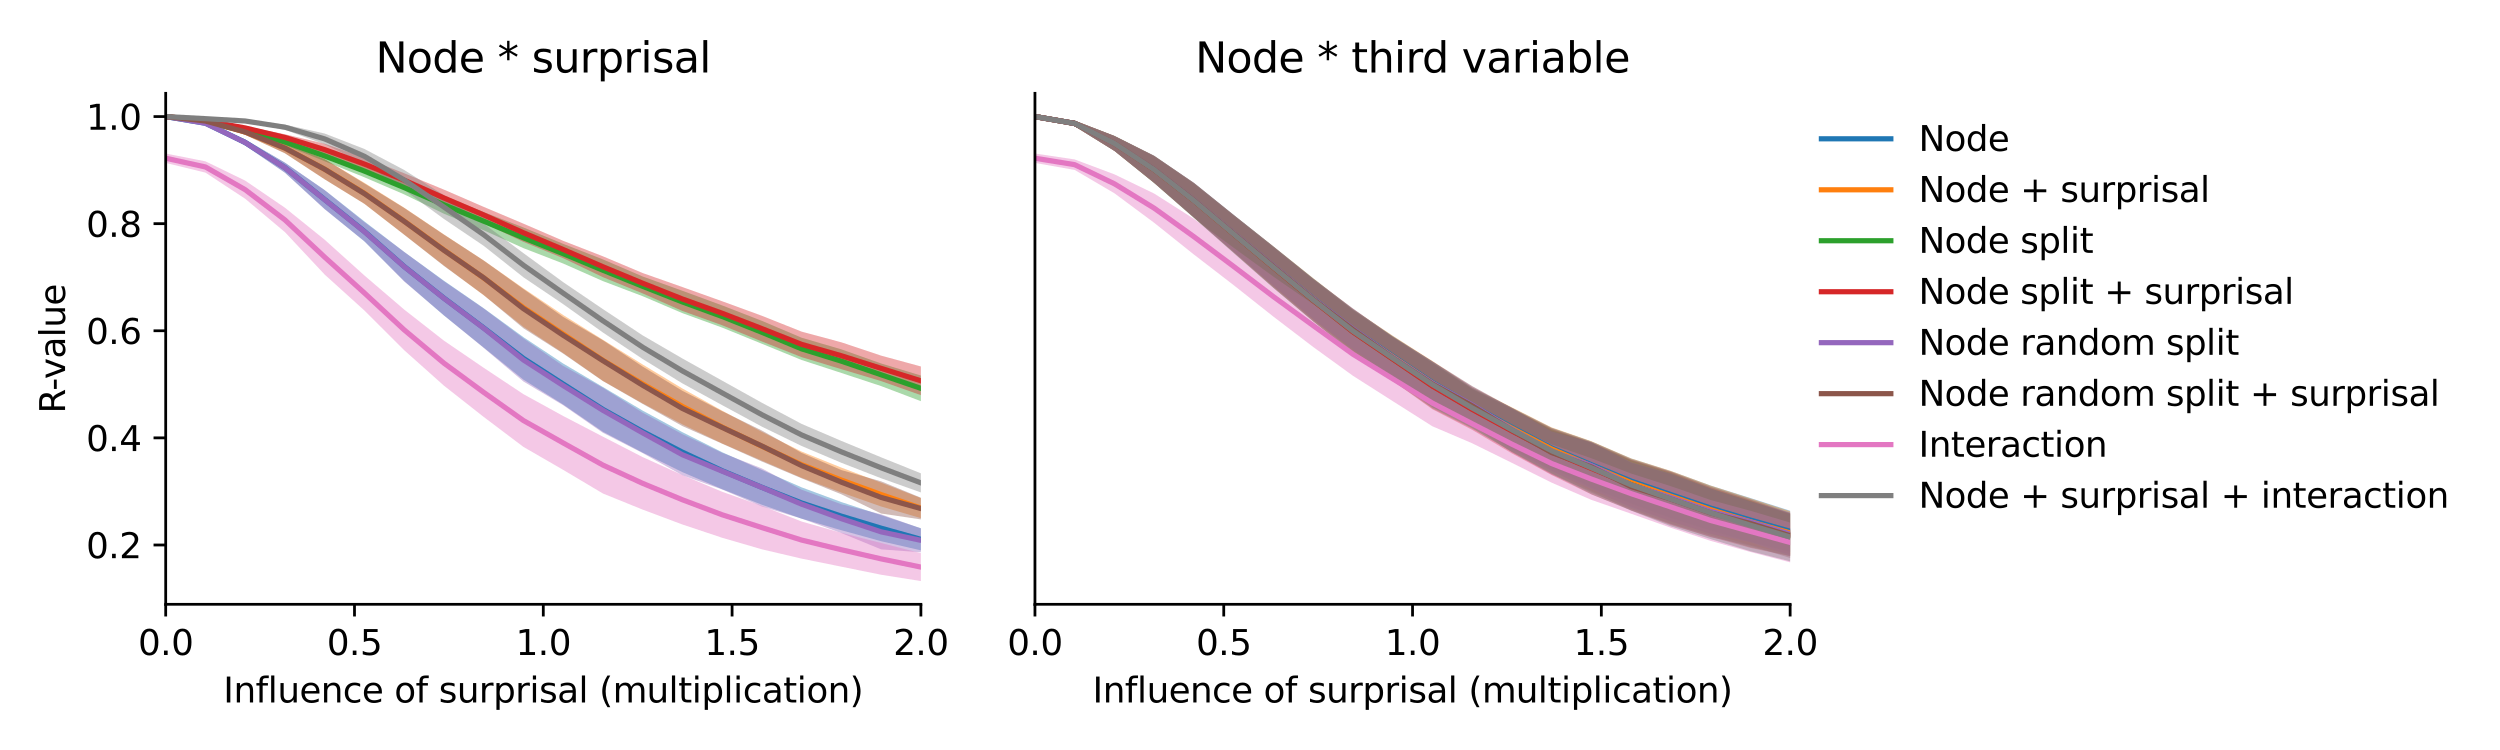 <?xml version="1.0" encoding="utf-8" standalone="no"?>
<!DOCTYPE svg PUBLIC "-//W3C//DTD SVG 1.1//EN"
  "http://www.w3.org/Graphics/SVG/1.1/DTD/svg11.dtd">
<svg xmlns:xlink="http://www.w3.org/1999/xlink" width="720pt" height="216pt" viewBox="0 0 720 216" xmlns="http://www.w3.org/2000/svg" version="1.1">
 <defs>
  <style type="text/css">*{stroke-linejoin: round; stroke-linecap: butt}</style>
 </defs>
 <g id="figure_1">
  <g id="patch_1">
   <path d="M 0 216 
L 720 216 
L 720 0 
L 0 0 
z
" style="fill: #ffffff"/>
  </g>
  <g id="axes_1">
   <g id="patch_2">
    <path d="M 47.72 174.04 
L 265.215 174.04 
L 265.215 26.88 
L 47.72 26.88 
z
" style="fill: #ffffff"/>
   </g>
   <g id="PolyCollection_1">
    <path d="M 47.72 33.569 
L 47.72 33.569 
L 59.167 35.714 
L 70.614 41.909 
L 82.061 49.708 
L 93.508 60.184 
L 104.956 69.529 
L 116.403 80.936 
L 127.85 90.845 
L 139.297 100.088 
L 150.744 109.337 
L 162.191 116.508 
L 173.638 124.351 
L 185.085 130.346 
L 196.532 135.978 
L 207.979 140.89 
L 219.427 145.362 
L 230.874 149.378 
L 242.321 152.709 
L 253.768 155.873 
L 265.215 158.509 
L 265.215 152.147 
L 265.215 152.147 
L 253.768 148.366 
L 242.321 144.598 
L 230.874 140.357 
L 219.427 135.347 
L 207.979 130.238 
L 196.532 124.467 
L 185.085 118.255 
L 173.638 111.459 
L 162.191 104.693 
L 150.744 97.1 
L 139.297 88.764 
L 127.85 80.855 
L 116.403 72.564 
L 104.956 63.771 
L 93.508 54.752 
L 82.061 46.845 
L 70.614 40.145 
L 59.167 35.265 
L 47.72 33.569 
z
" clip-path="url(#p37b8dd6d15)" style="fill: #1f77b4; fill-opacity: 0.4"/>
   </g>
   <g id="PolyCollection_2">
    <path d="M 47.72 33.569 
L 47.72 33.569 
L 59.167 34.974 
L 70.614 38.845 
L 82.061 44.126 
L 93.508 51.622 
L 104.956 58.705 
L 116.403 67.567 
L 127.85 76.482 
L 139.297 85.025 
L 150.744 94.143 
L 162.191 101.681 
L 173.638 109.693 
L 185.085 116.186 
L 196.532 122.224 
L 207.979 127.723 
L 219.427 132.673 
L 230.874 137.617 
L 242.321 141.86 
L 253.768 145.874 
L 265.215 149.227 
L 265.215 143.446 
L 265.215 143.446 
L 253.768 139.017 
L 242.321 134.669 
L 230.874 130.056 
L 219.427 124.382 
L 207.979 118.276 
L 196.532 111.889 
L 185.085 104.975 
L 173.638 97.856 
L 162.191 90.73 
L 150.744 83.042 
L 139.297 75.02 
L 127.85 67.524 
L 116.403 59.812 
L 104.956 52.662 
L 93.508 45.828 
L 82.061 41.161 
L 70.614 37.175 
L 59.167 34.728 
L 47.72 33.569 
z
" clip-path="url(#p37b8dd6d15)" style="fill: #ff7f0e; fill-opacity: 0.4"/>
   </g>
   <g id="PolyCollection_3">
    <path d="M 47.72 33.569 
L 47.72 33.569 
L 59.167 35.212 
L 70.614 38.222 
L 82.061 41.817 
L 93.508 46.445 
L 104.956 51.066 
L 116.403 55.983 
L 127.85 61.552 
L 139.297 66.323 
L 150.744 71.466 
L 162.191 75.899 
L 173.638 80.961 
L 185.085 85.305 
L 196.532 90.188 
L 207.979 94.352 
L 219.427 99.01 
L 230.874 103.687 
L 242.321 107.417 
L 253.768 111.196 
L 265.215 115.543 
L 265.215 108.15 
L 265.215 108.15 
L 253.768 104.679 
L 242.321 100.615 
L 230.874 97.265 
L 219.427 92.407 
L 207.979 87.958 
L 196.532 83.745 
L 185.085 79.633 
L 173.638 74.71 
L 162.191 70.221 
L 150.744 65.51 
L 139.297 61.069 
L 127.85 56.401 
L 116.403 52.076 
L 104.956 47.493 
L 93.508 43.378 
L 82.061 39.959 
L 70.614 37.201 
L 59.167 34.925 
L 47.72 33.569 
z
" clip-path="url(#p37b8dd6d15)" style="fill: #2ca02c; fill-opacity: 0.4"/>
   </g>
   <g id="PolyCollection_4">
    <path d="M 47.72 33.57 
L 47.72 33.57 
L 59.167 34.882 
L 70.614 37.348 
L 82.061 40.494 
L 93.508 44.796 
L 104.956 49.105 
L 116.403 53.895 
L 127.85 59.411 
L 139.297 64.235 
L 150.744 69.661 
L 162.191 74.36 
L 173.638 79.832 
L 185.085 84.504 
L 196.532 89.558 
L 207.979 93.674 
L 219.427 98.345 
L 230.874 102.86 
L 242.321 106.333 
L 253.768 109.762 
L 265.215 113.808 
L 265.215 105.543 
L 265.215 105.543 
L 253.768 102.422 
L 242.321 98.588 
L 230.874 95.511 
L 219.427 90.945 
L 207.979 86.762 
L 196.532 82.671 
L 185.085 78.634 
L 173.638 73.814 
L 162.191 69.355 
L 150.744 64.413 
L 139.297 59.577 
L 127.85 54.611 
L 116.403 49.895 
L 104.956 45.405 
L 93.508 41.397 
L 82.061 38.67 
L 70.614 36.353 
L 59.167 34.68 
L 47.72 33.57 
z
" clip-path="url(#p37b8dd6d15)" style="fill: #d62728; fill-opacity: 0.4"/>
   </g>
   <g id="PolyCollection_5">
    <path d="M 47.72 33.569 
L 47.72 33.569 
L 59.167 35.724 
L 70.614 41.917 
L 82.061 49.77 
L 93.508 60.264 
L 104.956 69.482 
L 116.403 81.061 
L 127.85 90.822 
L 139.297 100.189 
L 150.744 109.872 
L 162.191 116.704 
L 173.638 124.645 
L 185.085 130.497 
L 196.532 136.882 
L 207.979 140.982 
L 219.427 145.868 
L 230.874 149.378 
L 242.321 153.522 
L 253.768 158.225 
L 265.215 159.063 
L 265.215 152.183 
L 265.215 152.183 
L 253.768 148.126 
L 242.321 145.234 
L 230.874 141.041 
L 219.427 134.911 
L 207.979 130.421 
L 196.532 125.049 
L 185.085 118.852 
L 173.638 111.692 
L 162.191 105.384 
L 150.744 97.456 
L 139.297 88.844 
L 127.85 81.002 
L 116.403 72.542 
L 104.956 63.993 
L 93.508 54.771 
L 82.061 46.85 
L 70.614 40.16 
L 59.167 35.27 
L 47.72 33.569 
z
" clip-path="url(#p37b8dd6d15)" style="fill: #9467bd; fill-opacity: 0.4"/>
   </g>
   <g id="PolyCollection_6">
    <path d="M 47.72 33.57 
L 47.72 33.57 
L 59.167 34.98 
L 70.614 38.847 
L 82.061 44.155 
L 93.508 51.655 
L 104.956 58.703 
L 116.403 67.596 
L 127.85 76.593 
L 139.297 84.978 
L 150.744 94.542 
L 162.191 101.834 
L 173.638 109.757 
L 185.085 116.326 
L 196.532 122.715 
L 207.979 127.793 
L 219.427 132.925 
L 230.874 137.765 
L 242.321 142.363 
L 253.768 147.899 
L 265.215 149.597 
L 265.215 143.342 
L 265.215 143.342 
L 253.768 138.627 
L 242.321 135.382 
L 230.874 130.439 
L 219.427 123.988 
L 207.979 118.424 
L 196.532 112.559 
L 185.085 105.583 
L 173.638 97.995 
L 162.191 91.279 
L 150.744 83.245 
L 139.297 75.022 
L 127.85 67.576 
L 116.403 59.895 
L 104.956 52.842 
L 93.508 45.848 
L 82.061 41.148 
L 70.614 37.173 
L 59.167 34.734 
L 47.72 33.57 
z
" clip-path="url(#p37b8dd6d15)" style="fill: #8c564b; fill-opacity: 0.4"/>
   </g>
   <g id="PolyCollection_7">
    <path d="M 47.72 44.213 
L 47.72 46.924 
L 59.167 49.716 
L 70.614 57.245 
L 82.061 66.85 
L 93.508 79.078 
L 104.956 89.432 
L 116.403 100.859 
L 127.85 111.068 
L 139.297 120.072 
L 150.744 128.707 
L 162.191 135.321 
L 173.638 142.129 
L 185.085 146.769 
L 196.532 151.057 
L 207.979 154.881 
L 219.427 158.204 
L 230.874 160.887 
L 242.321 163.21 
L 253.768 165.531 
L 265.215 167.351 
L 265.215 159.294 
L 265.215 159.294 
L 253.768 156.386 
L 242.321 153.445 
L 230.874 150.202 
L 219.427 145.694 
L 207.979 141.629 
L 196.532 136.818 
L 185.085 131.645 
L 173.638 125.759 
L 162.191 119.806 
L 150.744 113.519 
L 139.297 105.92 
L 127.85 98.105 
L 116.403 89.148 
L 104.956 79.343 
L 93.508 69.039 
L 82.061 59.822 
L 70.614 52.019 
L 59.167 46.464 
L 47.72 44.213 
z
" clip-path="url(#p37b8dd6d15)" style="fill: #e377c2; fill-opacity: 0.4"/>
   </g>
   <g id="PolyCollection_8">
    <path d="M 47.72 33.569 
L 47.72 33.569 
L 59.167 34.214 
L 70.614 35.113 
L 82.061 37.386 
L 93.508 41.563 
L 104.956 47.13 
L 116.403 54.708 
L 127.85 63.06 
L 139.297 70.795 
L 150.744 79.862 
L 162.191 87.593 
L 173.638 95.761 
L 185.085 103.4 
L 196.532 110.42 
L 207.979 116.683 
L 219.427 122.876 
L 230.874 128.449 
L 242.321 133.29 
L 253.768 137.748 
L 265.215 141.821 
L 265.215 136.317 
L 265.215 136.317 
L 253.768 131.709 
L 242.321 126.986 
L 230.874 122.087 
L 219.427 115.999 
L 207.979 109.624 
L 196.532 103.246 
L 185.085 96.588 
L 173.638 89.025 
L 162.191 81.259 
L 150.744 72.902 
L 139.297 64.404 
L 127.85 56.198 
L 116.403 48.951 
L 104.956 42.905 
L 93.508 38.458 
L 82.061 35.887 
L 70.614 34.582 
L 59.167 34.133 
L 47.72 33.569 
z
" clip-path="url(#p37b8dd6d15)" style="fill: #7f7f7f; fill-opacity: 0.4"/>
   </g>
   <g id="matplotlib.axis_1">
    <g id="xtick_1">
     <g id="line2d_1">
      <defs>
       <path id="m89210d835f" d="M 0 0 
L 0 3.5 
" style="stroke: #000000; stroke-width: 0.8"/>
      </defs>
      <g>
       <use xlink:href="#m89210d835f" x="47.72" y="174.04" style="stroke: #000000; stroke-width: 0.8"/>
      </g>
     </g>
     <g id="text_1">
      <!-- 0.0 -->
      <g transform="translate(39.768 188.638)scale(0.1 -0.1)">
       <defs>
        <path id="DejaVuSans-30" d="M 2034 4250 
Q 1547 4250 1301 3770 
Q 1056 3291 1056 2328 
Q 1056 1369 1301 889 
Q 1547 409 2034 409 
Q 2525 409 2770 889 
Q 3016 1369 3016 2328 
Q 3016 3291 2770 3770 
Q 2525 4250 2034 4250 
z
M 2034 4750 
Q 2819 4750 3233 4129 
Q 3647 3509 3647 2328 
Q 3647 1150 3233 529 
Q 2819 -91 2034 -91 
Q 1250 -91 836 529 
Q 422 1150 422 2328 
Q 422 3509 836 4129 
Q 1250 4750 2034 4750 
z
" transform="scale(0.016)"/>
        <path id="DejaVuSans-2e" d="M 684 794 
L 1344 794 
L 1344 0 
L 684 0 
L 684 794 
z
" transform="scale(0.016)"/>
       </defs>
       <use xlink:href="#DejaVuSans-30"/>
       <use xlink:href="#DejaVuSans-2e" x="63.623"/>
       <use xlink:href="#DejaVuSans-30" x="95.41"/>
      </g>
     </g>
    </g>
    <g id="xtick_2">
     <g id="line2d_2">
      <g>
       <use xlink:href="#m89210d835f" x="102.094" y="174.04" style="stroke: #000000; stroke-width: 0.8"/>
      </g>
     </g>
     <g id="text_2">
      <!-- 0.5 -->
      <g transform="translate(94.142 188.638)scale(0.1 -0.1)">
       <defs>
        <path id="DejaVuSans-35" d="M 691 4666 
L 3169 4666 
L 3169 4134 
L 1269 4134 
L 1269 2991 
Q 1406 3038 1543 3061 
Q 1681 3084 1819 3084 
Q 2600 3084 3056 2656 
Q 3513 2228 3513 1497 
Q 3513 744 3044 326 
Q 2575 -91 1722 -91 
Q 1428 -91 1123 -41 
Q 819 9 494 109 
L 494 744 
Q 775 591 1075 516 
Q 1375 441 1709 441 
Q 2250 441 2565 725 
Q 2881 1009 2881 1497 
Q 2881 1984 2565 2268 
Q 2250 2553 1709 2553 
Q 1456 2553 1204 2497 
Q 953 2441 691 2322 
L 691 4666 
z
" transform="scale(0.016)"/>
       </defs>
       <use xlink:href="#DejaVuSans-30"/>
       <use xlink:href="#DejaVuSans-2e" x="63.623"/>
       <use xlink:href="#DejaVuSans-35" x="95.41"/>
      </g>
     </g>
    </g>
    <g id="xtick_3">
     <g id="line2d_3">
      <g>
       <use xlink:href="#m89210d835f" x="156.468" y="174.04" style="stroke: #000000; stroke-width: 0.8"/>
      </g>
     </g>
     <g id="text_3">
      <!-- 1.0 -->
      <g transform="translate(148.516 188.638)scale(0.1 -0.1)">
       <defs>
        <path id="DejaVuSans-31" d="M 794 531 
L 1825 531 
L 1825 4091 
L 703 3866 
L 703 4441 
L 1819 4666 
L 2450 4666 
L 2450 531 
L 3481 531 
L 3481 0 
L 794 0 
L 794 531 
z
" transform="scale(0.016)"/>
       </defs>
       <use xlink:href="#DejaVuSans-31"/>
       <use xlink:href="#DejaVuSans-2e" x="63.623"/>
       <use xlink:href="#DejaVuSans-30" x="95.41"/>
      </g>
     </g>
    </g>
    <g id="xtick_4">
     <g id="line2d_4">
      <g>
       <use xlink:href="#m89210d835f" x="210.841" y="174.04" style="stroke: #000000; stroke-width: 0.8"/>
      </g>
     </g>
     <g id="text_4">
      <!-- 1.5 -->
      <g transform="translate(202.89 188.638)scale(0.1 -0.1)">
       <use xlink:href="#DejaVuSans-31"/>
       <use xlink:href="#DejaVuSans-2e" x="63.623"/>
       <use xlink:href="#DejaVuSans-35" x="95.41"/>
      </g>
     </g>
    </g>
    <g id="xtick_5">
     <g id="line2d_5">
      <g>
       <use xlink:href="#m89210d835f" x="265.215" y="174.04" style="stroke: #000000; stroke-width: 0.8"/>
      </g>
     </g>
     <g id="text_5">
      <!-- 2.0 -->
      <g transform="translate(257.263 188.638)scale(0.1 -0.1)">
       <defs>
        <path id="DejaVuSans-32" d="M 1228 531 
L 3431 531 
L 3431 0 
L 469 0 
L 469 531 
Q 828 903 1448 1529 
Q 2069 2156 2228 2338 
Q 2531 2678 2651 2914 
Q 2772 3150 2772 3378 
Q 2772 3750 2511 3984 
Q 2250 4219 1831 4219 
Q 1534 4219 1204 4116 
Q 875 4013 500 3803 
L 500 4441 
Q 881 4594 1212 4672 
Q 1544 4750 1819 4750 
Q 2544 4750 2975 4387 
Q 3406 4025 3406 3419 
Q 3406 3131 3298 2873 
Q 3191 2616 2906 2266 
Q 2828 2175 2409 1742 
Q 1991 1309 1228 531 
z
" transform="scale(0.016)"/>
       </defs>
       <use xlink:href="#DejaVuSans-32"/>
       <use xlink:href="#DejaVuSans-2e" x="63.623"/>
       <use xlink:href="#DejaVuSans-30" x="95.41"/>
      </g>
     </g>
    </g>
    <g id="text_6">
     <!-- Influence of surprisal (multiplication) -->
     <g transform="translate(64.321 202.317)scale(0.1 -0.1)">
      <defs>
       <path id="DejaVuSans-49" d="M 628 4666 
L 1259 4666 
L 1259 0 
L 628 0 
L 628 4666 
z
" transform="scale(0.016)"/>
       <path id="DejaVuSans-6e" d="M 3513 2113 
L 3513 0 
L 2938 0 
L 2938 2094 
Q 2938 2591 2744 2837 
Q 2550 3084 2163 3084 
Q 1697 3084 1428 2787 
Q 1159 2491 1159 1978 
L 1159 0 
L 581 0 
L 581 3500 
L 1159 3500 
L 1159 2956 
Q 1366 3272 1645 3428 
Q 1925 3584 2291 3584 
Q 2894 3584 3203 3211 
Q 3513 2838 3513 2113 
z
" transform="scale(0.016)"/>
       <path id="DejaVuSans-66" d="M 2375 4863 
L 2375 4384 
L 1825 4384 
Q 1516 4384 1395 4259 
Q 1275 4134 1275 3809 
L 1275 3500 
L 2222 3500 
L 2222 3053 
L 1275 3053 
L 1275 0 
L 697 0 
L 697 3053 
L 147 3053 
L 147 3500 
L 697 3500 
L 697 3744 
Q 697 4328 969 4595 
Q 1241 4863 1831 4863 
L 2375 4863 
z
" transform="scale(0.016)"/>
       <path id="DejaVuSans-6c" d="M 603 4863 
L 1178 4863 
L 1178 0 
L 603 0 
L 603 4863 
z
" transform="scale(0.016)"/>
       <path id="DejaVuSans-75" d="M 544 1381 
L 544 3500 
L 1119 3500 
L 1119 1403 
Q 1119 906 1312 657 
Q 1506 409 1894 409 
Q 2359 409 2629 706 
Q 2900 1003 2900 1516 
L 2900 3500 
L 3475 3500 
L 3475 0 
L 2900 0 
L 2900 538 
Q 2691 219 2414 64 
Q 2138 -91 1772 -91 
Q 1169 -91 856 284 
Q 544 659 544 1381 
z
M 1991 3584 
L 1991 3584 
z
" transform="scale(0.016)"/>
       <path id="DejaVuSans-65" d="M 3597 1894 
L 3597 1613 
L 953 1613 
Q 991 1019 1311 708 
Q 1631 397 2203 397 
Q 2534 397 2845 478 
Q 3156 559 3463 722 
L 3463 178 
Q 3153 47 2828 -22 
Q 2503 -91 2169 -91 
Q 1331 -91 842 396 
Q 353 884 353 1716 
Q 353 2575 817 3079 
Q 1281 3584 2069 3584 
Q 2775 3584 3186 3129 
Q 3597 2675 3597 1894 
z
M 3022 2063 
Q 3016 2534 2758 2815 
Q 2500 3097 2075 3097 
Q 1594 3097 1305 2825 
Q 1016 2553 972 2059 
L 3022 2063 
z
" transform="scale(0.016)"/>
       <path id="DejaVuSans-63" d="M 3122 3366 
L 3122 2828 
Q 2878 2963 2633 3030 
Q 2388 3097 2138 3097 
Q 1578 3097 1268 2742 
Q 959 2388 959 1747 
Q 959 1106 1268 751 
Q 1578 397 2138 397 
Q 2388 397 2633 464 
Q 2878 531 3122 666 
L 3122 134 
Q 2881 22 2623 -34 
Q 2366 -91 2075 -91 
Q 1284 -91 818 406 
Q 353 903 353 1747 
Q 353 2603 823 3093 
Q 1294 3584 2113 3584 
Q 2378 3584 2631 3529 
Q 2884 3475 3122 3366 
z
" transform="scale(0.016)"/>
       <path id="DejaVuSans-20" transform="scale(0.016)"/>
       <path id="DejaVuSans-6f" d="M 1959 3097 
Q 1497 3097 1228 2736 
Q 959 2375 959 1747 
Q 959 1119 1226 758 
Q 1494 397 1959 397 
Q 2419 397 2687 759 
Q 2956 1122 2956 1747 
Q 2956 2369 2687 2733 
Q 2419 3097 1959 3097 
z
M 1959 3584 
Q 2709 3584 3137 3096 
Q 3566 2609 3566 1747 
Q 3566 888 3137 398 
Q 2709 -91 1959 -91 
Q 1206 -91 779 398 
Q 353 888 353 1747 
Q 353 2609 779 3096 
Q 1206 3584 1959 3584 
z
" transform="scale(0.016)"/>
       <path id="DejaVuSans-73" d="M 2834 3397 
L 2834 2853 
Q 2591 2978 2328 3040 
Q 2066 3103 1784 3103 
Q 1356 3103 1142 2972 
Q 928 2841 928 2578 
Q 928 2378 1081 2264 
Q 1234 2150 1697 2047 
L 1894 2003 
Q 2506 1872 2764 1633 
Q 3022 1394 3022 966 
Q 3022 478 2636 193 
Q 2250 -91 1575 -91 
Q 1294 -91 989 -36 
Q 684 19 347 128 
L 347 722 
Q 666 556 975 473 
Q 1284 391 1588 391 
Q 1994 391 2212 530 
Q 2431 669 2431 922 
Q 2431 1156 2273 1281 
Q 2116 1406 1581 1522 
L 1381 1569 
Q 847 1681 609 1914 
Q 372 2147 372 2553 
Q 372 3047 722 3315 
Q 1072 3584 1716 3584 
Q 2034 3584 2315 3537 
Q 2597 3491 2834 3397 
z
" transform="scale(0.016)"/>
       <path id="DejaVuSans-72" d="M 2631 2963 
Q 2534 3019 2420 3045 
Q 2306 3072 2169 3072 
Q 1681 3072 1420 2755 
Q 1159 2438 1159 1844 
L 1159 0 
L 581 0 
L 581 3500 
L 1159 3500 
L 1159 2956 
Q 1341 3275 1631 3429 
Q 1922 3584 2338 3584 
Q 2397 3584 2469 3576 
Q 2541 3569 2628 3553 
L 2631 2963 
z
" transform="scale(0.016)"/>
       <path id="DejaVuSans-70" d="M 1159 525 
L 1159 -1331 
L 581 -1331 
L 581 3500 
L 1159 3500 
L 1159 2969 
Q 1341 3281 1617 3432 
Q 1894 3584 2278 3584 
Q 2916 3584 3314 3078 
Q 3713 2572 3713 1747 
Q 3713 922 3314 415 
Q 2916 -91 2278 -91 
Q 1894 -91 1617 61 
Q 1341 213 1159 525 
z
M 3116 1747 
Q 3116 2381 2855 2742 
Q 2594 3103 2138 3103 
Q 1681 3103 1420 2742 
Q 1159 2381 1159 1747 
Q 1159 1113 1420 752 
Q 1681 391 2138 391 
Q 2594 391 2855 752 
Q 3116 1113 3116 1747 
z
" transform="scale(0.016)"/>
       <path id="DejaVuSans-69" d="M 603 3500 
L 1178 3500 
L 1178 0 
L 603 0 
L 603 3500 
z
M 603 4863 
L 1178 4863 
L 1178 4134 
L 603 4134 
L 603 4863 
z
" transform="scale(0.016)"/>
       <path id="DejaVuSans-61" d="M 2194 1759 
Q 1497 1759 1228 1600 
Q 959 1441 959 1056 
Q 959 750 1161 570 
Q 1363 391 1709 391 
Q 2188 391 2477 730 
Q 2766 1069 2766 1631 
L 2766 1759 
L 2194 1759 
z
M 3341 1997 
L 3341 0 
L 2766 0 
L 2766 531 
Q 2569 213 2275 61 
Q 1981 -91 1556 -91 
Q 1019 -91 701 211 
Q 384 513 384 1019 
Q 384 1609 779 1909 
Q 1175 2209 1959 2209 
L 2766 2209 
L 2766 2266 
Q 2766 2663 2505 2880 
Q 2244 3097 1772 3097 
Q 1472 3097 1187 3025 
Q 903 2953 641 2809 
L 641 3341 
Q 956 3463 1253 3523 
Q 1550 3584 1831 3584 
Q 2591 3584 2966 3190 
Q 3341 2797 3341 1997 
z
" transform="scale(0.016)"/>
       <path id="DejaVuSans-28" d="M 1984 4856 
Q 1566 4138 1362 3434 
Q 1159 2731 1159 2009 
Q 1159 1288 1364 580 
Q 1569 -128 1984 -844 
L 1484 -844 
Q 1016 -109 783 600 
Q 550 1309 550 2009 
Q 550 2706 781 3412 
Q 1013 4119 1484 4856 
L 1984 4856 
z
" transform="scale(0.016)"/>
       <path id="DejaVuSans-6d" d="M 3328 2828 
Q 3544 3216 3844 3400 
Q 4144 3584 4550 3584 
Q 5097 3584 5394 3201 
Q 5691 2819 5691 2113 
L 5691 0 
L 5113 0 
L 5113 2094 
Q 5113 2597 4934 2840 
Q 4756 3084 4391 3084 
Q 3944 3084 3684 2787 
Q 3425 2491 3425 1978 
L 3425 0 
L 2847 0 
L 2847 2094 
Q 2847 2600 2669 2842 
Q 2491 3084 2119 3084 
Q 1678 3084 1418 2786 
Q 1159 2488 1159 1978 
L 1159 0 
L 581 0 
L 581 3500 
L 1159 3500 
L 1159 2956 
Q 1356 3278 1631 3431 
Q 1906 3584 2284 3584 
Q 2666 3584 2933 3390 
Q 3200 3197 3328 2828 
z
" transform="scale(0.016)"/>
       <path id="DejaVuSans-74" d="M 1172 4494 
L 1172 3500 
L 2356 3500 
L 2356 3053 
L 1172 3053 
L 1172 1153 
Q 1172 725 1289 603 
Q 1406 481 1766 481 
L 2356 481 
L 2356 0 
L 1766 0 
Q 1100 0 847 248 
Q 594 497 594 1153 
L 594 3053 
L 172 3053 
L 172 3500 
L 594 3500 
L 594 4494 
L 1172 4494 
z
" transform="scale(0.016)"/>
       <path id="DejaVuSans-29" d="M 513 4856 
L 1013 4856 
Q 1481 4119 1714 3412 
Q 1947 2706 1947 2009 
Q 1947 1309 1714 600 
Q 1481 -109 1013 -844 
L 513 -844 
Q 928 -128 1133 580 
Q 1338 1288 1338 2009 
Q 1338 2731 1133 3434 
Q 928 4138 513 4856 
z
" transform="scale(0.016)"/>
      </defs>
      <use xlink:href="#DejaVuSans-49"/>
      <use xlink:href="#DejaVuSans-6e" x="29.492"/>
      <use xlink:href="#DejaVuSans-66" x="92.871"/>
      <use xlink:href="#DejaVuSans-6c" x="128.076"/>
      <use xlink:href="#DejaVuSans-75" x="155.859"/>
      <use xlink:href="#DejaVuSans-65" x="219.238"/>
      <use xlink:href="#DejaVuSans-6e" x="280.762"/>
      <use xlink:href="#DejaVuSans-63" x="344.141"/>
      <use xlink:href="#DejaVuSans-65" x="399.121"/>
      <use xlink:href="#DejaVuSans-20" x="460.645"/>
      <use xlink:href="#DejaVuSans-6f" x="492.432"/>
      <use xlink:href="#DejaVuSans-66" x="553.613"/>
      <use xlink:href="#DejaVuSans-20" x="588.818"/>
      <use xlink:href="#DejaVuSans-73" x="620.605"/>
      <use xlink:href="#DejaVuSans-75" x="672.705"/>
      <use xlink:href="#DejaVuSans-72" x="736.084"/>
      <use xlink:href="#DejaVuSans-70" x="777.197"/>
      <use xlink:href="#DejaVuSans-72" x="840.674"/>
      <use xlink:href="#DejaVuSans-69" x="881.787"/>
      <use xlink:href="#DejaVuSans-73" x="909.57"/>
      <use xlink:href="#DejaVuSans-61" x="961.67"/>
      <use xlink:href="#DejaVuSans-6c" x="1022.949"/>
      <use xlink:href="#DejaVuSans-20" x="1050.732"/>
      <use xlink:href="#DejaVuSans-28" x="1082.52"/>
      <use xlink:href="#DejaVuSans-6d" x="1121.533"/>
      <use xlink:href="#DejaVuSans-75" x="1218.945"/>
      <use xlink:href="#DejaVuSans-6c" x="1282.324"/>
      <use xlink:href="#DejaVuSans-74" x="1310.107"/>
      <use xlink:href="#DejaVuSans-69" x="1349.316"/>
      <use xlink:href="#DejaVuSans-70" x="1377.1"/>
      <use xlink:href="#DejaVuSans-6c" x="1440.576"/>
      <use xlink:href="#DejaVuSans-69" x="1468.359"/>
      <use xlink:href="#DejaVuSans-63" x="1496.143"/>
      <use xlink:href="#DejaVuSans-61" x="1551.123"/>
      <use xlink:href="#DejaVuSans-74" x="1612.402"/>
      <use xlink:href="#DejaVuSans-69" x="1651.611"/>
      <use xlink:href="#DejaVuSans-6f" x="1679.395"/>
      <use xlink:href="#DejaVuSans-6e" x="1740.576"/>
      <use xlink:href="#DejaVuSans-29" x="1803.955"/>
     </g>
    </g>
   </g>
   <g id="matplotlib.axis_2">
    <g id="ytick_1">
     <g id="line2d_6">
      <defs>
       <path id="m755f8b7acd" d="M 0 0 
L -3.5 0 
" style="stroke: #000000; stroke-width: 0.8"/>
      </defs>
      <g>
       <use xlink:href="#m755f8b7acd" x="47.72" y="156.957" style="stroke: #000000; stroke-width: 0.8"/>
      </g>
     </g>
     <g id="text_7">
      <!-- 0.2 -->
      <g transform="translate(24.817 160.757)scale(0.1 -0.1)">
       <use xlink:href="#DejaVuSans-30"/>
       <use xlink:href="#DejaVuSans-2e" x="63.623"/>
       <use xlink:href="#DejaVuSans-32" x="95.41"/>
      </g>
     </g>
    </g>
    <g id="ytick_2">
     <g id="line2d_7">
      <g>
       <use xlink:href="#m755f8b7acd" x="47.72" y="126.11" style="stroke: #000000; stroke-width: 0.8"/>
      </g>
     </g>
     <g id="text_8">
      <!-- 0.4 -->
      <g transform="translate(24.817 129.91)scale(0.1 -0.1)">
       <defs>
        <path id="DejaVuSans-34" d="M 2419 4116 
L 825 1625 
L 2419 1625 
L 2419 4116 
z
M 2253 4666 
L 3047 4666 
L 3047 1625 
L 3713 1625 
L 3713 1100 
L 3047 1100 
L 3047 0 
L 2419 0 
L 2419 1100 
L 313 1100 
L 313 1709 
L 2253 4666 
z
" transform="scale(0.016)"/>
       </defs>
       <use xlink:href="#DejaVuSans-30"/>
       <use xlink:href="#DejaVuSans-2e" x="63.623"/>
       <use xlink:href="#DejaVuSans-34" x="95.41"/>
      </g>
     </g>
    </g>
    <g id="ytick_3">
     <g id="line2d_8">
      <g>
       <use xlink:href="#m755f8b7acd" x="47.72" y="95.263" style="stroke: #000000; stroke-width: 0.8"/>
      </g>
     </g>
     <g id="text_9">
      <!-- 0.6 -->
      <g transform="translate(24.817 99.063)scale(0.1 -0.1)">
       <defs>
        <path id="DejaVuSans-36" d="M 2113 2584 
Q 1688 2584 1439 2293 
Q 1191 2003 1191 1497 
Q 1191 994 1439 701 
Q 1688 409 2113 409 
Q 2538 409 2786 701 
Q 3034 994 3034 1497 
Q 3034 2003 2786 2293 
Q 2538 2584 2113 2584 
z
M 3366 4563 
L 3366 3988 
Q 3128 4100 2886 4159 
Q 2644 4219 2406 4219 
Q 1781 4219 1451 3797 
Q 1122 3375 1075 2522 
Q 1259 2794 1537 2939 
Q 1816 3084 2150 3084 
Q 2853 3084 3261 2657 
Q 3669 2231 3669 1497 
Q 3669 778 3244 343 
Q 2819 -91 2113 -91 
Q 1303 -91 875 529 
Q 447 1150 447 2328 
Q 447 3434 972 4092 
Q 1497 4750 2381 4750 
Q 2619 4750 2861 4703 
Q 3103 4656 3366 4563 
z
" transform="scale(0.016)"/>
       </defs>
       <use xlink:href="#DejaVuSans-30"/>
       <use xlink:href="#DejaVuSans-2e" x="63.623"/>
       <use xlink:href="#DejaVuSans-36" x="95.41"/>
      </g>
     </g>
    </g>
    <g id="ytick_4">
     <g id="line2d_9">
      <g>
       <use xlink:href="#m755f8b7acd" x="47.72" y="64.416" style="stroke: #000000; stroke-width: 0.8"/>
      </g>
     </g>
     <g id="text_10">
      <!-- 0.8 -->
      <g transform="translate(24.817 68.215)scale(0.1 -0.1)">
       <defs>
        <path id="DejaVuSans-38" d="M 2034 2216 
Q 1584 2216 1326 1975 
Q 1069 1734 1069 1313 
Q 1069 891 1326 650 
Q 1584 409 2034 409 
Q 2484 409 2743 651 
Q 3003 894 3003 1313 
Q 3003 1734 2745 1975 
Q 2488 2216 2034 2216 
z
M 1403 2484 
Q 997 2584 770 2862 
Q 544 3141 544 3541 
Q 544 4100 942 4425 
Q 1341 4750 2034 4750 
Q 2731 4750 3128 4425 
Q 3525 4100 3525 3541 
Q 3525 3141 3298 2862 
Q 3072 2584 2669 2484 
Q 3125 2378 3379 2068 
Q 3634 1759 3634 1313 
Q 3634 634 3220 271 
Q 2806 -91 2034 -91 
Q 1263 -91 848 271 
Q 434 634 434 1313 
Q 434 1759 690 2068 
Q 947 2378 1403 2484 
z
M 1172 3481 
Q 1172 3119 1398 2916 
Q 1625 2713 2034 2713 
Q 2441 2713 2670 2916 
Q 2900 3119 2900 3481 
Q 2900 3844 2670 4047 
Q 2441 4250 2034 4250 
Q 1625 4250 1398 4047 
Q 1172 3844 1172 3481 
z
" transform="scale(0.016)"/>
       </defs>
       <use xlink:href="#DejaVuSans-30"/>
       <use xlink:href="#DejaVuSans-2e" x="63.623"/>
       <use xlink:href="#DejaVuSans-38" x="95.41"/>
      </g>
     </g>
    </g>
    <g id="ytick_5">
     <g id="line2d_10">
      <g>
       <use xlink:href="#m755f8b7acd" x="47.72" y="33.569" style="stroke: #000000; stroke-width: 0.8"/>
      </g>
     </g>
     <g id="text_11">
      <!-- 1.0 -->
      <g transform="translate(24.817 37.368)scale(0.1 -0.1)">
       <use xlink:href="#DejaVuSans-31"/>
       <use xlink:href="#DejaVuSans-2e" x="63.623"/>
       <use xlink:href="#DejaVuSans-30" x="95.41"/>
      </g>
     </g>
    </g>
    <g id="text_12">
     <!-- R-value -->
     <g transform="translate(18.737 119.065)rotate(-90)scale(0.1 -0.1)">
      <defs>
       <path id="DejaVuSans-52" d="M 2841 2188 
Q 3044 2119 3236 1894 
Q 3428 1669 3622 1275 
L 4263 0 
L 3584 0 
L 2988 1197 
Q 2756 1666 2539 1819 
Q 2322 1972 1947 1972 
L 1259 1972 
L 1259 0 
L 628 0 
L 628 4666 
L 2053 4666 
Q 2853 4666 3247 4331 
Q 3641 3997 3641 3322 
Q 3641 2881 3436 2590 
Q 3231 2300 2841 2188 
z
M 1259 4147 
L 1259 2491 
L 2053 2491 
Q 2509 2491 2742 2702 
Q 2975 2913 2975 3322 
Q 2975 3731 2742 3939 
Q 2509 4147 2053 4147 
L 1259 4147 
z
" transform="scale(0.016)"/>
       <path id="DejaVuSans-2d" d="M 313 2009 
L 1997 2009 
L 1997 1497 
L 313 1497 
L 313 2009 
z
" transform="scale(0.016)"/>
       <path id="DejaVuSans-76" d="M 191 3500 
L 800 3500 
L 1894 563 
L 2988 3500 
L 3597 3500 
L 2284 0 
L 1503 0 
L 191 3500 
z
" transform="scale(0.016)"/>
      </defs>
      <use xlink:href="#DejaVuSans-52"/>
      <use xlink:href="#DejaVuSans-2d" x="65.482"/>
      <use xlink:href="#DejaVuSans-76" x="98.941"/>
      <use xlink:href="#DejaVuSans-61" x="158.121"/>
      <use xlink:href="#DejaVuSans-6c" x="219.4"/>
      <use xlink:href="#DejaVuSans-75" x="247.184"/>
      <use xlink:href="#DejaVuSans-65" x="310.562"/>
     </g>
    </g>
   </g>
   <g id="line2d_11">
    <path d="M 47.72 33.569 
L 59.167 35.489 
L 70.614 41.027 
L 82.061 48.276 
L 93.508 57.468 
L 104.956 66.65 
L 116.403 76.75 
L 127.85 85.85 
L 139.297 94.426 
L 150.744 103.218 
L 162.191 110.601 
L 173.638 117.905 
L 185.085 124.301 
L 196.532 130.223 
L 207.979 135.564 
L 219.427 140.355 
L 230.874 144.868 
L 242.321 148.654 
L 253.768 152.119 
L 265.215 155.328 
" clip-path="url(#p37b8dd6d15)" style="fill: none; stroke: #1f77b4; stroke-width: 1.5; stroke-linecap: square"/>
   </g>
   <g id="line2d_12">
    <path d="M 47.72 33.569 
L 59.167 34.851 
L 70.614 38.01 
L 82.061 42.643 
L 93.508 48.725 
L 104.956 55.683 
L 116.403 63.69 
L 127.85 72.003 
L 139.297 80.023 
L 150.744 88.593 
L 162.191 96.205 
L 173.638 103.774 
L 185.085 110.581 
L 196.532 117.056 
L 207.979 123 
L 219.427 128.528 
L 230.874 133.836 
L 242.321 138.265 
L 253.768 142.445 
L 265.215 146.337 
" clip-path="url(#p37b8dd6d15)" style="fill: none; stroke: #ff7f0e; stroke-width: 1.5; stroke-linecap: square"/>
   </g>
   <g id="line2d_13">
    <path d="M 47.72 33.569 
L 59.167 35.069 
L 70.614 37.712 
L 82.061 40.888 
L 93.508 44.912 
L 104.956 49.279 
L 116.403 54.03 
L 127.85 58.977 
L 139.297 63.696 
L 150.744 68.488 
L 162.191 73.06 
L 173.638 77.836 
L 185.085 82.469 
L 196.532 86.966 
L 207.979 91.155 
L 219.427 95.709 
L 230.874 100.476 
L 242.321 104.016 
L 253.768 107.938 
L 265.215 111.847 
" clip-path="url(#p37b8dd6d15)" style="fill: none; stroke: #2ca02c; stroke-width: 1.5; stroke-linecap: square"/>
   </g>
   <g id="line2d_14">
    <path d="M 47.72 33.57 
L 59.167 34.781 
L 70.614 36.85 
L 82.061 39.582 
L 93.508 43.097 
L 104.956 47.255 
L 116.403 51.895 
L 127.85 57.011 
L 139.297 61.906 
L 150.744 67.037 
L 162.191 71.858 
L 173.638 76.823 
L 185.085 81.569 
L 196.532 86.115 
L 207.979 90.218 
L 219.427 94.645 
L 230.874 99.186 
L 242.321 102.461 
L 253.768 106.092 
L 265.215 109.676 
" clip-path="url(#p37b8dd6d15)" style="fill: none; stroke: #d62728; stroke-width: 1.5; stroke-linecap: square"/>
   </g>
   <g id="line2d_15">
    <path d="M 47.72 33.569 
L 59.167 35.497 
L 70.614 41.039 
L 82.061 48.31 
L 93.508 57.517 
L 104.956 66.737 
L 116.403 76.801 
L 127.85 85.912 
L 139.297 94.517 
L 150.744 103.664 
L 162.191 111.044 
L 173.638 118.169 
L 185.085 124.674 
L 196.532 130.965 
L 207.979 135.701 
L 219.427 140.39 
L 230.874 145.21 
L 242.321 149.378 
L 253.768 153.175 
L 265.215 155.623 
" clip-path="url(#p37b8dd6d15)" style="fill: none; stroke: #9467bd; stroke-width: 1.5; stroke-linecap: square"/>
   </g>
   <g id="line2d_16">
    <path d="M 47.72 33.57 
L 59.167 34.857 
L 70.614 38.01 
L 82.061 42.652 
L 93.508 48.751 
L 104.956 55.772 
L 116.403 63.746 
L 127.85 72.084 
L 139.297 80 
L 150.744 88.894 
L 162.191 96.556 
L 173.638 103.876 
L 185.085 110.954 
L 196.532 117.637 
L 207.979 123.109 
L 219.427 128.457 
L 230.874 134.102 
L 242.321 138.873 
L 253.768 143.263 
L 265.215 146.47 
" clip-path="url(#p37b8dd6d15)" style="fill: none; stroke: #8c564b; stroke-width: 1.5; stroke-linecap: square"/>
   </g>
   <g id="line2d_17">
    <path d="M 47.72 45.568 
L 59.167 48.09 
L 70.614 54.632 
L 82.061 63.336 
L 93.508 74.058 
L 104.956 84.387 
L 116.403 95.003 
L 127.85 104.586 
L 139.297 112.996 
L 150.744 121.113 
L 162.191 127.564 
L 173.638 133.944 
L 185.085 139.207 
L 196.532 143.937 
L 207.979 148.255 
L 219.427 151.949 
L 230.874 155.545 
L 242.321 158.327 
L 253.768 160.959 
L 265.215 163.323 
" clip-path="url(#p37b8dd6d15)" style="fill: none; stroke: #e377c2; stroke-width: 1.5; stroke-linecap: square"/>
   </g>
   <g id="line2d_18">
    <path d="M 47.72 33.569 
L 59.167 34.174 
L 70.614 34.848 
L 82.061 36.636 
L 93.508 40.01 
L 104.956 45.017 
L 116.403 51.83 
L 127.85 59.629 
L 139.297 67.599 
L 150.744 76.382 
L 162.191 84.426 
L 173.638 92.393 
L 185.085 99.994 
L 196.532 106.833 
L 207.979 113.153 
L 219.427 119.438 
L 230.874 125.268 
L 242.321 130.138 
L 253.768 134.729 
L 265.215 139.069 
" clip-path="url(#p37b8dd6d15)" style="fill: none; stroke: #7f7f7f; stroke-width: 1.5; stroke-linecap: square"/>
   </g>
   <g id="patch_3">
    <path d="M 47.72 174.04 
L 47.72 26.88 
" style="fill: none; stroke: #000000; stroke-width: 0.8; stroke-linejoin: miter; stroke-linecap: square"/>
   </g>
   <g id="patch_4">
    <path d="M 47.72 174.04 
L 265.215 174.04 
" style="fill: none; stroke: #000000; stroke-width: 0.8; stroke-linejoin: miter; stroke-linecap: square"/>
   </g>
   <g id="text_13">
    <!-- Node * surprisal -->
    <g transform="translate(108.186 20.88)scale(0.12 -0.12)">
     <defs>
      <path id="DejaVuSans-4e" d="M 628 4666 
L 1478 4666 
L 3547 763 
L 3547 4666 
L 4159 4666 
L 4159 0 
L 3309 0 
L 1241 3903 
L 1241 0 
L 628 0 
L 628 4666 
z
" transform="scale(0.016)"/>
      <path id="DejaVuSans-64" d="M 2906 2969 
L 2906 4863 
L 3481 4863 
L 3481 0 
L 2906 0 
L 2906 525 
Q 2725 213 2448 61 
Q 2172 -91 1784 -91 
Q 1150 -91 751 415 
Q 353 922 353 1747 
Q 353 2572 751 3078 
Q 1150 3584 1784 3584 
Q 2172 3584 2448 3432 
Q 2725 3281 2906 2969 
z
M 947 1747 
Q 947 1113 1208 752 
Q 1469 391 1925 391 
Q 2381 391 2643 752 
Q 2906 1113 2906 1747 
Q 2906 2381 2643 2742 
Q 2381 3103 1925 3103 
Q 1469 3103 1208 2742 
Q 947 2381 947 1747 
z
" transform="scale(0.016)"/>
      <path id="DejaVuSans-2a" d="M 3009 3897 
L 1888 3291 
L 3009 2681 
L 2828 2375 
L 1778 3009 
L 1778 1831 
L 1422 1831 
L 1422 3009 
L 372 2375 
L 191 2681 
L 1313 3291 
L 191 3897 
L 372 4206 
L 1422 3572 
L 1422 4750 
L 1778 4750 
L 1778 3572 
L 2828 4206 
L 3009 3897 
z
" transform="scale(0.016)"/>
     </defs>
     <use xlink:href="#DejaVuSans-4e"/>
     <use xlink:href="#DejaVuSans-6f" x="74.805"/>
     <use xlink:href="#DejaVuSans-64" x="135.986"/>
     <use xlink:href="#DejaVuSans-65" x="199.463"/>
     <use xlink:href="#DejaVuSans-20" x="260.986"/>
     <use xlink:href="#DejaVuSans-2a" x="292.773"/>
     <use xlink:href="#DejaVuSans-20" x="342.773"/>
     <use xlink:href="#DejaVuSans-73" x="374.561"/>
     <use xlink:href="#DejaVuSans-75" x="426.66"/>
     <use xlink:href="#DejaVuSans-72" x="490.039"/>
     <use xlink:href="#DejaVuSans-70" x="531.152"/>
     <use xlink:href="#DejaVuSans-72" x="594.629"/>
     <use xlink:href="#DejaVuSans-69" x="635.742"/>
     <use xlink:href="#DejaVuSans-73" x="663.525"/>
     <use xlink:href="#DejaVuSans-61" x="715.625"/>
     <use xlink:href="#DejaVuSans-6c" x="776.904"/>
    </g>
   </g>
  </g>
  <g id="axes_2">
   <g id="patch_5">
    <path d="M 298.065 174.04 
L 515.56 174.04 
L 515.56 26.88 
L 298.065 26.88 
z
" style="fill: #ffffff"/>
   </g>
   <g id="PolyCollection_9">
    <path d="M 298.065 33.569 
L 298.065 33.569 
L 309.512 36.358 
L 320.959 43.435 
L 332.406 52.636 
L 343.853 62.525 
L 355.301 72.435 
L 366.748 82.347 
L 378.195 91.799 
L 389.642 100.634 
L 401.089 108.357 
L 412.536 116.18 
L 423.983 121.882 
L 435.43 128.668 
L 446.877 134.801 
L 458.324 140.524 
L 469.772 145.074 
L 481.219 149.232 
L 492.666 152.829 
L 504.113 156.123 
L 515.56 158.941 
L 515.56 147.087 
L 515.56 147.087 
L 504.113 143.431 
L 492.666 139.837 
L 481.219 135.678 
L 469.772 132.047 
L 458.324 127.17 
L 446.877 123.268 
L 435.43 117.46 
L 423.983 111.748 
L 412.536 104.152 
L 401.089 96.75 
L 389.642 89.103 
L 378.195 80.146 
L 366.748 70.993 
L 355.301 61.922 
L 343.853 52.694 
L 332.406 44.854 
L 320.959 39.145 
L 309.512 34.74 
L 298.065 33.569 
z
" clip-path="url(#pd7006bb1f8)" style="fill: #1f77b4; fill-opacity: 0.4"/>
   </g>
   <g id="PolyCollection_10">
    <path d="M 298.065 33.569 
L 298.065 33.569 
L 309.512 36.357 
L 320.959 43.45 
L 332.406 52.666 
L 343.853 62.588 
L 355.301 72.554 
L 366.748 82.542 
L 378.195 92.081 
L 389.642 101.031 
L 401.089 108.82 
L 412.536 116.743 
L 423.983 122.495 
L 435.43 129.353 
L 446.877 135.561 
L 458.324 141.316 
L 469.772 145.958 
L 481.219 150.204 
L 492.666 153.739 
L 504.113 156.967 
L 515.56 159.686 
L 515.56 147.269 
L 515.56 147.269 
L 504.113 143.544 
L 492.666 139.858 
L 481.219 135.63 
L 469.772 132.033 
L 458.324 127.071 
L 446.877 123.091 
L 435.43 117.316 
L 423.983 111.605 
L 412.536 103.995 
L 401.089 96.686 
L 389.642 89.041 
L 378.195 80.118 
L 366.748 70.972 
L 355.301 61.936 
L 343.853 52.711 
L 332.406 44.87 
L 320.959 39.143 
L 309.512 34.742 
L 298.065 33.569 
z
" clip-path="url(#pd7006bb1f8)" style="fill: #ff7f0e; fill-opacity: 0.4"/>
   </g>
   <g id="PolyCollection_11">
    <path d="M 298.065 33.569 
L 298.065 33.569 
L 309.512 36.364 
L 320.959 43.445 
L 332.406 52.686 
L 343.853 62.684 
L 355.301 72.763 
L 366.748 82.889 
L 378.195 92.557 
L 389.642 101.765 
L 401.089 109.597 
L 412.536 117.66 
L 423.983 123.436 
L 435.43 130.153 
L 446.877 136.291 
L 458.324 141.945 
L 469.772 146.609 
L 481.219 150.847 
L 492.666 154.278 
L 504.113 157.601 
L 515.56 160.108 
L 515.56 148.152 
L 515.56 148.152 
L 504.113 144.28 
L 492.666 140.662 
L 481.219 136.222 
L 469.772 132.596 
L 458.324 127.593 
L 446.877 123.694 
L 435.43 117.786 
L 423.983 112.08 
L 412.536 104.511 
L 401.089 97.056 
L 389.642 89.3 
L 378.195 80.396 
L 366.748 71.158 
L 355.301 62.069 
L 343.853 52.854 
L 332.406 44.995 
L 320.959 39.181 
L 309.512 34.749 
L 298.065 33.569 
z
" clip-path="url(#pd7006bb1f8)" style="fill: #2ca02c; fill-opacity: 0.4"/>
   </g>
   <g id="PolyCollection_12">
    <path d="M 298.065 33.57 
L 298.065 33.57 
L 309.512 36.36 
L 320.959 43.433 
L 332.406 52.652 
L 343.853 62.625 
L 355.301 72.71 
L 366.748 82.808 
L 378.195 92.512 
L 389.642 101.803 
L 401.089 109.681 
L 412.536 117.871 
L 423.983 123.798 
L 435.43 130.587 
L 446.877 136.82 
L 458.324 142.408 
L 469.772 146.962 
L 481.219 151.224 
L 492.666 154.616 
L 504.113 157.791 
L 515.56 160.209 
L 515.56 147.859 
L 515.56 147.859 
L 504.113 143.961 
L 492.666 140.334 
L 481.219 135.94 
L 469.772 132.408 
L 458.324 127.414 
L 446.877 123.478 
L 435.43 117.646 
L 423.983 111.995 
L 412.536 104.513 
L 401.089 97.097 
L 389.642 89.355 
L 378.195 80.498 
L 366.748 71.266 
L 355.301 62.17 
L 343.853 52.955 
L 332.406 45.053 
L 320.959 39.212 
L 309.512 34.759 
L 298.065 33.57 
z
" clip-path="url(#pd7006bb1f8)" style="fill: #d62728; fill-opacity: 0.4"/>
   </g>
   <g id="PolyCollection_13">
    <path d="M 298.065 33.569 
L 298.065 33.569 
L 309.512 36.36 
L 320.959 43.448 
L 332.406 52.613 
L 343.853 62.594 
L 355.301 72.514 
L 366.748 82.301 
L 378.195 91.85 
L 389.642 100.617 
L 401.089 108.722 
L 412.536 116.648 
L 423.983 121.939 
L 435.43 129.637 
L 446.877 135.742 
L 458.324 140.846 
L 469.772 146.25 
L 481.219 150.143 
L 492.666 153.752 
L 504.113 156.142 
L 515.56 160.022 
L 515.56 147.64 
L 515.56 147.64 
L 504.113 144.471 
L 492.666 140.736 
L 481.219 136.468 
L 469.772 133.161 
L 458.324 127.409 
L 446.877 124.269 
L 435.43 117.59 
L 423.983 111.326 
L 412.536 104.145 
L 401.089 97.022 
L 389.642 88.89 
L 378.195 80.33 
L 366.748 71.036 
L 355.301 61.889 
L 343.853 52.658 
L 332.406 44.886 
L 320.959 39.173 
L 309.512 34.743 
L 298.065 33.569 
z
" clip-path="url(#pd7006bb1f8)" style="fill: #9467bd; fill-opacity: 0.4"/>
   </g>
   <g id="PolyCollection_14">
    <path d="M 298.065 33.57 
L 298.065 33.57 
L 309.512 36.359 
L 320.959 43.462 
L 332.406 52.642 
L 343.853 62.656 
L 355.301 72.627 
L 366.748 82.486 
L 378.195 92.136 
L 389.642 100.993 
L 401.089 109.171 
L 412.536 117.203 
L 423.983 122.557 
L 435.43 130.288 
L 446.877 136.66 
L 458.324 141.579 
L 469.772 147.035 
L 481.219 151.008 
L 492.666 154.729 
L 504.113 157.152 
L 515.56 160.707 
L 515.56 147.887 
L 515.56 147.887 
L 504.113 144.384 
L 492.666 140.743 
L 481.219 136.5 
L 469.772 133.239 
L 458.324 127.391 
L 446.877 124.025 
L 435.43 117.471 
L 423.983 111.183 
L 412.536 104.02 
L 401.089 96.963 
L 389.642 88.832 
L 378.195 80.3 
L 366.748 71.017 
L 355.301 61.91 
L 343.853 52.672 
L 332.406 44.905 
L 320.959 39.17 
L 309.512 34.746 
L 298.065 33.57 
z
" clip-path="url(#pd7006bb1f8)" style="fill: #8c564b; fill-opacity: 0.4"/>
   </g>
   <g id="PolyCollection_15">
    <path d="M 298.065 44.213 
L 298.065 46.924 
L 309.512 48.945 
L 320.959 55.668 
L 332.406 64.166 
L 343.853 73.312 
L 355.301 82.13 
L 366.748 91.195 
L 378.195 99.93 
L 389.642 108.224 
L 401.089 115.516 
L 412.536 122.777 
L 423.983 127.664 
L 435.43 133.308 
L 446.877 139.011 
L 458.324 143.965 
L 469.772 147.957 
L 481.219 152.003 
L 492.666 155.777 
L 504.113 158.977 
L 515.56 161.963 
L 515.56 150.505 
L 515.56 150.505 
L 504.113 147.109 
L 492.666 144.014 
L 481.219 140.04 
L 469.772 136.395 
L 458.324 131.993 
L 446.877 127.996 
L 435.43 122.564 
L 423.983 116.416 
L 412.536 109.432 
L 401.089 102.664 
L 389.642 95.814 
L 378.195 87.616 
L 366.748 79.683 
L 355.301 71.36 
L 343.853 63.03 
L 332.406 55.746 
L 320.959 50.217 
L 309.512 45.918 
L 298.065 44.213 
z
" clip-path="url(#pd7006bb1f8)" style="fill: #e377c2; fill-opacity: 0.4"/>
   </g>
   <g id="PolyCollection_16">
    <path d="M 298.065 33.569 
L 298.065 33.569 
L 309.512 36.358 
L 320.959 43.456 
L 332.406 52.755 
L 343.853 62.803 
L 355.301 72.912 
L 366.748 82.941 
L 378.195 92.531 
L 389.642 101.587 
L 401.089 109.337 
L 412.536 117.347 
L 423.983 123.27 
L 435.43 130.131 
L 446.877 136.443 
L 458.324 142.349 
L 469.772 147.071 
L 481.219 151.6 
L 492.666 155.267 
L 504.113 158.76 
L 515.56 161.668 
L 515.56 147.657 
L 515.56 147.657 
L 504.113 143.764 
L 492.666 140.12 
L 481.219 135.834 
L 469.772 132.241 
L 458.324 127.147 
L 446.877 123.208 
L 435.43 117.434 
L 423.983 111.733 
L 412.536 104.207 
L 401.089 96.893 
L 389.642 89.128 
L 378.195 80.25 
L 366.748 71.007 
L 355.301 61.936 
L 343.853 52.783 
L 332.406 44.956 
L 320.959 39.177 
L 309.512 34.757 
L 298.065 33.569 
z
" clip-path="url(#pd7006bb1f8)" style="fill: #7f7f7f; fill-opacity: 0.4"/>
   </g>
   <g id="matplotlib.axis_3">
    <g id="xtick_6">
     <g id="line2d_19">
      <g>
       <use xlink:href="#m89210d835f" x="298.065" y="174.04" style="stroke: #000000; stroke-width: 0.8"/>
      </g>
     </g>
     <g id="text_14">
      <!-- 0.0 -->
      <g transform="translate(290.113 188.638)scale(0.1 -0.1)">
       <use xlink:href="#DejaVuSans-30"/>
       <use xlink:href="#DejaVuSans-2e" x="63.623"/>
       <use xlink:href="#DejaVuSans-30" x="95.41"/>
      </g>
     </g>
    </g>
    <g id="xtick_7">
     <g id="line2d_20">
      <g>
       <use xlink:href="#m89210d835f" x="352.439" y="174.04" style="stroke: #000000; stroke-width: 0.8"/>
      </g>
     </g>
     <g id="text_15">
      <!-- 0.5 -->
      <g transform="translate(344.487 188.638)scale(0.1 -0.1)">
       <use xlink:href="#DejaVuSans-30"/>
       <use xlink:href="#DejaVuSans-2e" x="63.623"/>
       <use xlink:href="#DejaVuSans-35" x="95.41"/>
      </g>
     </g>
    </g>
    <g id="xtick_8">
     <g id="line2d_21">
      <g>
       <use xlink:href="#m89210d835f" x="406.812" y="174.04" style="stroke: #000000; stroke-width: 0.8"/>
      </g>
     </g>
     <g id="text_16">
      <!-- 1.0 -->
      <g transform="translate(398.861 188.638)scale(0.1 -0.1)">
       <use xlink:href="#DejaVuSans-31"/>
       <use xlink:href="#DejaVuSans-2e" x="63.623"/>
       <use xlink:href="#DejaVuSans-30" x="95.41"/>
      </g>
     </g>
    </g>
    <g id="xtick_9">
     <g id="line2d_22">
      <g>
       <use xlink:href="#m89210d835f" x="461.186" y="174.04" style="stroke: #000000; stroke-width: 0.8"/>
      </g>
     </g>
     <g id="text_17">
      <!-- 1.5 -->
      <g transform="translate(453.235 188.638)scale(0.1 -0.1)">
       <use xlink:href="#DejaVuSans-31"/>
       <use xlink:href="#DejaVuSans-2e" x="63.623"/>
       <use xlink:href="#DejaVuSans-35" x="95.41"/>
      </g>
     </g>
    </g>
    <g id="xtick_10">
     <g id="line2d_23">
      <g>
       <use xlink:href="#m89210d835f" x="515.56" y="174.04" style="stroke: #000000; stroke-width: 0.8"/>
      </g>
     </g>
     <g id="text_18">
      <!-- 2.0 -->
      <g transform="translate(507.608 188.638)scale(0.1 -0.1)">
       <use xlink:href="#DejaVuSans-32"/>
       <use xlink:href="#DejaVuSans-2e" x="63.623"/>
       <use xlink:href="#DejaVuSans-30" x="95.41"/>
      </g>
     </g>
    </g>
    <g id="text_19">
     <!-- Influence of surprisal (multiplication) -->
     <g transform="translate(314.666 202.317)scale(0.1 -0.1)">
      <use xlink:href="#DejaVuSans-49"/>
      <use xlink:href="#DejaVuSans-6e" x="29.492"/>
      <use xlink:href="#DejaVuSans-66" x="92.871"/>
      <use xlink:href="#DejaVuSans-6c" x="128.076"/>
      <use xlink:href="#DejaVuSans-75" x="155.859"/>
      <use xlink:href="#DejaVuSans-65" x="219.238"/>
      <use xlink:href="#DejaVuSans-6e" x="280.762"/>
      <use xlink:href="#DejaVuSans-63" x="344.141"/>
      <use xlink:href="#DejaVuSans-65" x="399.121"/>
      <use xlink:href="#DejaVuSans-20" x="460.645"/>
      <use xlink:href="#DejaVuSans-6f" x="492.432"/>
      <use xlink:href="#DejaVuSans-66" x="553.613"/>
      <use xlink:href="#DejaVuSans-20" x="588.818"/>
      <use xlink:href="#DejaVuSans-73" x="620.605"/>
      <use xlink:href="#DejaVuSans-75" x="672.705"/>
      <use xlink:href="#DejaVuSans-72" x="736.084"/>
      <use xlink:href="#DejaVuSans-70" x="777.197"/>
      <use xlink:href="#DejaVuSans-72" x="840.674"/>
      <use xlink:href="#DejaVuSans-69" x="881.787"/>
      <use xlink:href="#DejaVuSans-73" x="909.57"/>
      <use xlink:href="#DejaVuSans-61" x="961.67"/>
      <use xlink:href="#DejaVuSans-6c" x="1022.949"/>
      <use xlink:href="#DejaVuSans-20" x="1050.732"/>
      <use xlink:href="#DejaVuSans-28" x="1082.52"/>
      <use xlink:href="#DejaVuSans-6d" x="1121.533"/>
      <use xlink:href="#DejaVuSans-75" x="1218.945"/>
      <use xlink:href="#DejaVuSans-6c" x="1282.324"/>
      <use xlink:href="#DejaVuSans-74" x="1310.107"/>
      <use xlink:href="#DejaVuSans-69" x="1349.316"/>
      <use xlink:href="#DejaVuSans-70" x="1377.1"/>
      <use xlink:href="#DejaVuSans-6c" x="1440.576"/>
      <use xlink:href="#DejaVuSans-69" x="1468.359"/>
      <use xlink:href="#DejaVuSans-63" x="1496.143"/>
      <use xlink:href="#DejaVuSans-61" x="1551.123"/>
      <use xlink:href="#DejaVuSans-74" x="1612.402"/>
      <use xlink:href="#DejaVuSans-69" x="1651.611"/>
      <use xlink:href="#DejaVuSans-6f" x="1679.395"/>
      <use xlink:href="#DejaVuSans-6e" x="1740.576"/>
      <use xlink:href="#DejaVuSans-29" x="1803.955"/>
     </g>
    </g>
   </g>
   <g id="line2d_24">
    <path d="M 298.065 33.569 
L 309.512 35.549 
L 320.959 41.29 
L 332.406 48.745 
L 343.853 57.61 
L 355.301 67.179 
L 366.748 76.67 
L 378.195 85.972 
L 389.642 94.869 
L 401.089 102.553 
L 412.536 110.166 
L 423.983 116.815 
L 435.43 123.064 
L 446.877 129.034 
L 458.324 133.847 
L 469.772 138.561 
L 481.219 142.455 
L 492.666 146.333 
L 504.113 149.777 
L 515.56 153.014 
" clip-path="url(#pd7006bb1f8)" style="fill: none; stroke: #1f77b4; stroke-width: 1.5; stroke-linecap: square"/>
   </g>
   <g id="line2d_25">
    <path d="M 298.065 33.569 
L 309.512 35.55 
L 320.959 41.296 
L 332.406 48.768 
L 343.853 57.649 
L 355.301 67.245 
L 366.748 76.757 
L 378.195 86.099 
L 389.642 95.036 
L 401.089 102.753 
L 412.536 110.369 
L 423.983 117.05 
L 435.43 123.335 
L 446.877 129.326 
L 458.324 134.193 
L 469.772 138.996 
L 481.219 142.917 
L 492.666 146.798 
L 504.113 150.256 
L 515.56 153.478 
" clip-path="url(#pd7006bb1f8)" style="fill: none; stroke: #ff7f0e; stroke-width: 1.5; stroke-linecap: square"/>
   </g>
   <g id="line2d_26">
    <path d="M 298.065 33.569 
L 309.512 35.557 
L 320.959 41.313 
L 332.406 48.84 
L 343.853 57.769 
L 355.301 67.416 
L 366.748 77.024 
L 378.195 86.476 
L 389.642 95.532 
L 401.089 103.327 
L 412.536 111.085 
L 423.983 117.758 
L 435.43 123.969 
L 446.877 129.993 
L 458.324 134.769 
L 469.772 139.603 
L 481.219 143.534 
L 492.666 147.47 
L 504.113 150.941 
L 515.56 154.13 
" clip-path="url(#pd7006bb1f8)" style="fill: none; stroke: #2ca02c; stroke-width: 1.5; stroke-linecap: square"/>
   </g>
   <g id="line2d_27">
    <path d="M 298.065 33.57 
L 309.512 35.559 
L 320.959 41.322 
L 332.406 48.853 
L 343.853 57.79 
L 355.301 67.44 
L 366.748 77.037 
L 378.195 86.505 
L 389.642 95.579 
L 401.089 103.389 
L 412.536 111.192 
L 423.983 117.897 
L 435.43 124.117 
L 446.877 130.149 
L 458.324 134.911 
L 469.772 139.685 
L 481.219 143.582 
L 492.666 147.475 
L 504.113 150.876 
L 515.56 154.034 
" clip-path="url(#pd7006bb1f8)" style="fill: none; stroke: #d62728; stroke-width: 1.5; stroke-linecap: square"/>
   </g>
   <g id="line2d_28">
    <path d="M 298.065 33.569 
L 309.512 35.552 
L 320.959 41.31 
L 332.406 48.75 
L 343.853 57.626 
L 355.301 67.201 
L 366.748 76.669 
L 378.195 86.09 
L 389.642 94.753 
L 401.089 102.872 
L 412.536 110.397 
L 423.983 116.632 
L 435.43 123.613 
L 446.877 130.006 
L 458.324 134.127 
L 469.772 139.706 
L 481.219 143.306 
L 492.666 147.244 
L 504.113 150.307 
L 515.56 153.831 
" clip-path="url(#pd7006bb1f8)" style="fill: none; stroke: #9467bd; stroke-width: 1.5; stroke-linecap: square"/>
   </g>
   <g id="line2d_29">
    <path d="M 298.065 33.57 
L 309.512 35.553 
L 320.959 41.316 
L 332.406 48.774 
L 343.853 57.664 
L 355.301 67.268 
L 366.748 76.751 
L 378.195 86.218 
L 389.642 94.913 
L 401.089 103.067 
L 412.536 110.612 
L 423.983 116.87 
L 435.43 123.879 
L 446.877 130.342 
L 458.324 134.485 
L 469.772 140.137 
L 481.219 143.754 
L 492.666 147.736 
L 504.113 150.768 
L 515.56 154.297 
" clip-path="url(#pd7006bb1f8)" style="fill: none; stroke: #8c564b; stroke-width: 1.5; stroke-linecap: square"/>
   </g>
   <g id="line2d_30">
    <path d="M 298.065 45.568 
L 309.512 47.431 
L 320.959 52.943 
L 332.406 59.956 
L 343.853 68.171 
L 355.301 76.745 
L 366.748 85.439 
L 378.195 93.773 
L 389.642 102.019 
L 401.089 109.09 
L 412.536 116.104 
L 423.983 122.04 
L 435.43 127.936 
L 446.877 133.503 
L 458.324 137.979 
L 469.772 142.176 
L 481.219 146.022 
L 492.666 149.895 
L 504.113 153.043 
L 515.56 156.234 
" clip-path="url(#pd7006bb1f8)" style="fill: none; stroke: #e377c2; stroke-width: 1.5; stroke-linecap: square"/>
   </g>
   <g id="line2d_31">
    <path d="M 298.065 33.569 
L 309.512 35.557 
L 320.959 41.317 
L 332.406 48.855 
L 343.853 57.793 
L 355.301 67.424 
L 366.748 76.974 
L 378.195 86.39 
L 389.642 95.357 
L 401.089 103.115 
L 412.536 110.777 
L 423.983 117.502 
L 435.43 123.782 
L 446.877 129.826 
L 458.324 134.748 
L 469.772 139.656 
L 481.219 143.717 
L 492.666 147.694 
L 504.113 151.262 
L 515.56 154.663 
" clip-path="url(#pd7006bb1f8)" style="fill: none; stroke: #7f7f7f; stroke-width: 1.5; stroke-linecap: square"/>
   </g>
   <g id="patch_6">
    <path d="M 298.065 174.04 
L 298.065 26.88 
" style="fill: none; stroke: #000000; stroke-width: 0.8; stroke-linejoin: miter; stroke-linecap: square"/>
   </g>
   <g id="patch_7">
    <path d="M 298.065 174.04 
L 515.56 174.04 
" style="fill: none; stroke: #000000; stroke-width: 0.8; stroke-linejoin: miter; stroke-linecap: square"/>
   </g>
   <g id="text_20">
    <!-- Node * third variable -->
    <g transform="translate(344.233 20.88)scale(0.12 -0.12)">
     <defs>
      <path id="DejaVuSans-68" d="M 3513 2113 
L 3513 0 
L 2938 0 
L 2938 2094 
Q 2938 2591 2744 2837 
Q 2550 3084 2163 3084 
Q 1697 3084 1428 2787 
Q 1159 2491 1159 1978 
L 1159 0 
L 581 0 
L 581 4863 
L 1159 4863 
L 1159 2956 
Q 1366 3272 1645 3428 
Q 1925 3584 2291 3584 
Q 2894 3584 3203 3211 
Q 3513 2838 3513 2113 
z
" transform="scale(0.016)"/>
      <path id="DejaVuSans-62" d="M 3116 1747 
Q 3116 2381 2855 2742 
Q 2594 3103 2138 3103 
Q 1681 3103 1420 2742 
Q 1159 2381 1159 1747 
Q 1159 1113 1420 752 
Q 1681 391 2138 391 
Q 2594 391 2855 752 
Q 3116 1113 3116 1747 
z
M 1159 2969 
Q 1341 3281 1617 3432 
Q 1894 3584 2278 3584 
Q 2916 3584 3314 3078 
Q 3713 2572 3713 1747 
Q 3713 922 3314 415 
Q 2916 -91 2278 -91 
Q 1894 -91 1617 61 
Q 1341 213 1159 525 
L 1159 0 
L 581 0 
L 581 4863 
L 1159 4863 
L 1159 2969 
z
" transform="scale(0.016)"/>
     </defs>
     <use xlink:href="#DejaVuSans-4e"/>
     <use xlink:href="#DejaVuSans-6f" x="74.805"/>
     <use xlink:href="#DejaVuSans-64" x="135.986"/>
     <use xlink:href="#DejaVuSans-65" x="199.463"/>
     <use xlink:href="#DejaVuSans-20" x="260.986"/>
     <use xlink:href="#DejaVuSans-2a" x="292.773"/>
     <use xlink:href="#DejaVuSans-20" x="342.773"/>
     <use xlink:href="#DejaVuSans-74" x="374.561"/>
     <use xlink:href="#DejaVuSans-68" x="413.77"/>
     <use xlink:href="#DejaVuSans-69" x="477.148"/>
     <use xlink:href="#DejaVuSans-72" x="504.932"/>
     <use xlink:href="#DejaVuSans-64" x="544.295"/>
     <use xlink:href="#DejaVuSans-20" x="607.771"/>
     <use xlink:href="#DejaVuSans-76" x="639.559"/>
     <use xlink:href="#DejaVuSans-61" x="698.738"/>
     <use xlink:href="#DejaVuSans-72" x="760.018"/>
     <use xlink:href="#DejaVuSans-69" x="801.131"/>
     <use xlink:href="#DejaVuSans-61" x="828.914"/>
     <use xlink:href="#DejaVuSans-62" x="890.193"/>
     <use xlink:href="#DejaVuSans-6c" x="953.67"/>
     <use xlink:href="#DejaVuSans-65" x="981.453"/>
    </g>
   </g>
   <g id="legend_1">
    <g id="line2d_32">
     <path d="M 524.56 39.978 
L 534.56 39.978 
L 544.56 39.978 
" style="fill: none; stroke: #1f77b4; stroke-width: 1.5; stroke-linecap: square"/>
    </g>
    <g id="text_21">
     <!-- Node -->
     <g transform="translate(552.56 43.478)scale(0.1 -0.1)">
      <use xlink:href="#DejaVuSans-4e"/>
      <use xlink:href="#DejaVuSans-6f" x="74.805"/>
      <use xlink:href="#DejaVuSans-64" x="135.986"/>
      <use xlink:href="#DejaVuSans-65" x="199.463"/>
     </g>
    </g>
    <g id="line2d_33">
     <path d="M 524.56 54.657 
L 534.56 54.657 
L 544.56 54.657 
" style="fill: none; stroke: #ff7f0e; stroke-width: 1.5; stroke-linecap: square"/>
    </g>
    <g id="text_22">
     <!-- Node + surprisal -->
     <g transform="translate(552.56 58.157)scale(0.1 -0.1)">
      <defs>
       <path id="DejaVuSans-2b" d="M 2944 4013 
L 2944 2272 
L 4684 2272 
L 4684 1741 
L 2944 1741 
L 2944 0 
L 2419 0 
L 2419 1741 
L 678 1741 
L 678 2272 
L 2419 2272 
L 2419 4013 
L 2944 4013 
z
" transform="scale(0.016)"/>
      </defs>
      <use xlink:href="#DejaVuSans-4e"/>
      <use xlink:href="#DejaVuSans-6f" x="74.805"/>
      <use xlink:href="#DejaVuSans-64" x="135.986"/>
      <use xlink:href="#DejaVuSans-65" x="199.463"/>
      <use xlink:href="#DejaVuSans-20" x="260.986"/>
      <use xlink:href="#DejaVuSans-2b" x="292.773"/>
      <use xlink:href="#DejaVuSans-20" x="376.562"/>
      <use xlink:href="#DejaVuSans-73" x="408.35"/>
      <use xlink:href="#DejaVuSans-75" x="460.449"/>
      <use xlink:href="#DejaVuSans-72" x="523.828"/>
      <use xlink:href="#DejaVuSans-70" x="564.941"/>
      <use xlink:href="#DejaVuSans-72" x="628.418"/>
      <use xlink:href="#DejaVuSans-69" x="669.531"/>
      <use xlink:href="#DejaVuSans-73" x="697.314"/>
      <use xlink:href="#DejaVuSans-61" x="749.414"/>
      <use xlink:href="#DejaVuSans-6c" x="810.693"/>
     </g>
    </g>
    <g id="line2d_34">
     <path d="M 524.56 69.335 
L 534.56 69.335 
L 544.56 69.335 
" style="fill: none; stroke: #2ca02c; stroke-width: 1.5; stroke-linecap: square"/>
    </g>
    <g id="text_23">
     <!-- Node split -->
     <g transform="translate(552.56 72.835)scale(0.1 -0.1)">
      <use xlink:href="#DejaVuSans-4e"/>
      <use xlink:href="#DejaVuSans-6f" x="74.805"/>
      <use xlink:href="#DejaVuSans-64" x="135.986"/>
      <use xlink:href="#DejaVuSans-65" x="199.463"/>
      <use xlink:href="#DejaVuSans-20" x="260.986"/>
      <use xlink:href="#DejaVuSans-73" x="292.773"/>
      <use xlink:href="#DejaVuSans-70" x="344.873"/>
      <use xlink:href="#DejaVuSans-6c" x="408.35"/>
      <use xlink:href="#DejaVuSans-69" x="436.133"/>
      <use xlink:href="#DejaVuSans-74" x="463.916"/>
     </g>
    </g>
    <g id="line2d_35">
     <path d="M 524.56 84.013 
L 534.56 84.013 
L 544.56 84.013 
" style="fill: none; stroke: #d62728; stroke-width: 1.5; stroke-linecap: square"/>
    </g>
    <g id="text_24">
     <!-- Node split + surprisal -->
     <g transform="translate(552.56 87.513)scale(0.1 -0.1)">
      <use xlink:href="#DejaVuSans-4e"/>
      <use xlink:href="#DejaVuSans-6f" x="74.805"/>
      <use xlink:href="#DejaVuSans-64" x="135.986"/>
      <use xlink:href="#DejaVuSans-65" x="199.463"/>
      <use xlink:href="#DejaVuSans-20" x="260.986"/>
      <use xlink:href="#DejaVuSans-73" x="292.773"/>
      <use xlink:href="#DejaVuSans-70" x="344.873"/>
      <use xlink:href="#DejaVuSans-6c" x="408.35"/>
      <use xlink:href="#DejaVuSans-69" x="436.133"/>
      <use xlink:href="#DejaVuSans-74" x="463.916"/>
      <use xlink:href="#DejaVuSans-20" x="503.125"/>
      <use xlink:href="#DejaVuSans-2b" x="534.912"/>
      <use xlink:href="#DejaVuSans-20" x="618.701"/>
      <use xlink:href="#DejaVuSans-73" x="650.488"/>
      <use xlink:href="#DejaVuSans-75" x="702.588"/>
      <use xlink:href="#DejaVuSans-72" x="765.967"/>
      <use xlink:href="#DejaVuSans-70" x="807.08"/>
      <use xlink:href="#DejaVuSans-72" x="870.557"/>
      <use xlink:href="#DejaVuSans-69" x="911.67"/>
      <use xlink:href="#DejaVuSans-73" x="939.453"/>
      <use xlink:href="#DejaVuSans-61" x="991.553"/>
      <use xlink:href="#DejaVuSans-6c" x="1052.832"/>
     </g>
    </g>
    <g id="line2d_36">
     <path d="M 524.56 98.691 
L 534.56 98.691 
L 544.56 98.691 
" style="fill: none; stroke: #9467bd; stroke-width: 1.5; stroke-linecap: square"/>
    </g>
    <g id="text_25">
     <!-- Node random split -->
     <g transform="translate(552.56 102.191)scale(0.1 -0.1)">
      <use xlink:href="#DejaVuSans-4e"/>
      <use xlink:href="#DejaVuSans-6f" x="74.805"/>
      <use xlink:href="#DejaVuSans-64" x="135.986"/>
      <use xlink:href="#DejaVuSans-65" x="199.463"/>
      <use xlink:href="#DejaVuSans-20" x="260.986"/>
      <use xlink:href="#DejaVuSans-72" x="292.773"/>
      <use xlink:href="#DejaVuSans-61" x="333.887"/>
      <use xlink:href="#DejaVuSans-6e" x="395.166"/>
      <use xlink:href="#DejaVuSans-64" x="458.545"/>
      <use xlink:href="#DejaVuSans-6f" x="522.021"/>
      <use xlink:href="#DejaVuSans-6d" x="583.203"/>
      <use xlink:href="#DejaVuSans-20" x="680.615"/>
      <use xlink:href="#DejaVuSans-73" x="712.402"/>
      <use xlink:href="#DejaVuSans-70" x="764.502"/>
      <use xlink:href="#DejaVuSans-6c" x="827.979"/>
      <use xlink:href="#DejaVuSans-69" x="855.762"/>
      <use xlink:href="#DejaVuSans-74" x="883.545"/>
     </g>
    </g>
    <g id="line2d_37">
     <path d="M 524.56 113.369 
L 534.56 113.369 
L 544.56 113.369 
" style="fill: none; stroke: #8c564b; stroke-width: 1.5; stroke-linecap: square"/>
    </g>
    <g id="text_26">
     <!-- Node random split + surprisal -->
     <g transform="translate(552.56 116.869)scale(0.1 -0.1)">
      <use xlink:href="#DejaVuSans-4e"/>
      <use xlink:href="#DejaVuSans-6f" x="74.805"/>
      <use xlink:href="#DejaVuSans-64" x="135.986"/>
      <use xlink:href="#DejaVuSans-65" x="199.463"/>
      <use xlink:href="#DejaVuSans-20" x="260.986"/>
      <use xlink:href="#DejaVuSans-72" x="292.773"/>
      <use xlink:href="#DejaVuSans-61" x="333.887"/>
      <use xlink:href="#DejaVuSans-6e" x="395.166"/>
      <use xlink:href="#DejaVuSans-64" x="458.545"/>
      <use xlink:href="#DejaVuSans-6f" x="522.021"/>
      <use xlink:href="#DejaVuSans-6d" x="583.203"/>
      <use xlink:href="#DejaVuSans-20" x="680.615"/>
      <use xlink:href="#DejaVuSans-73" x="712.402"/>
      <use xlink:href="#DejaVuSans-70" x="764.502"/>
      <use xlink:href="#DejaVuSans-6c" x="827.979"/>
      <use xlink:href="#DejaVuSans-69" x="855.762"/>
      <use xlink:href="#DejaVuSans-74" x="883.545"/>
      <use xlink:href="#DejaVuSans-20" x="922.754"/>
      <use xlink:href="#DejaVuSans-2b" x="954.541"/>
      <use xlink:href="#DejaVuSans-20" x="1038.33"/>
      <use xlink:href="#DejaVuSans-73" x="1070.117"/>
      <use xlink:href="#DejaVuSans-75" x="1122.217"/>
      <use xlink:href="#DejaVuSans-72" x="1185.596"/>
      <use xlink:href="#DejaVuSans-70" x="1226.709"/>
      <use xlink:href="#DejaVuSans-72" x="1290.186"/>
      <use xlink:href="#DejaVuSans-69" x="1331.299"/>
      <use xlink:href="#DejaVuSans-73" x="1359.082"/>
      <use xlink:href="#DejaVuSans-61" x="1411.182"/>
      <use xlink:href="#DejaVuSans-6c" x="1472.461"/>
     </g>
    </g>
    <g id="line2d_38">
     <path d="M 524.56 128.047 
L 534.56 128.047 
L 544.56 128.047 
" style="fill: none; stroke: #e377c2; stroke-width: 1.5; stroke-linecap: square"/>
    </g>
    <g id="text_27">
     <!-- Interaction -->
     <g transform="translate(552.56 131.547)scale(0.1 -0.1)">
      <use xlink:href="#DejaVuSans-49"/>
      <use xlink:href="#DejaVuSans-6e" x="29.492"/>
      <use xlink:href="#DejaVuSans-74" x="92.871"/>
      <use xlink:href="#DejaVuSans-65" x="132.08"/>
      <use xlink:href="#DejaVuSans-72" x="193.604"/>
      <use xlink:href="#DejaVuSans-61" x="234.717"/>
      <use xlink:href="#DejaVuSans-63" x="295.996"/>
      <use xlink:href="#DejaVuSans-74" x="350.977"/>
      <use xlink:href="#DejaVuSans-69" x="390.186"/>
      <use xlink:href="#DejaVuSans-6f" x="417.969"/>
      <use xlink:href="#DejaVuSans-6e" x="479.15"/>
     </g>
    </g>
    <g id="line2d_39">
     <path d="M 524.56 142.725 
L 534.56 142.725 
L 544.56 142.725 
" style="fill: none; stroke: #7f7f7f; stroke-width: 1.5; stroke-linecap: square"/>
    </g>
    <g id="text_28">
     <!-- Node + surprisal + interaction -->
     <g transform="translate(552.56 146.225)scale(0.1 -0.1)">
      <use xlink:href="#DejaVuSans-4e"/>
      <use xlink:href="#DejaVuSans-6f" x="74.805"/>
      <use xlink:href="#DejaVuSans-64" x="135.986"/>
      <use xlink:href="#DejaVuSans-65" x="199.463"/>
      <use xlink:href="#DejaVuSans-20" x="260.986"/>
      <use xlink:href="#DejaVuSans-2b" x="292.773"/>
      <use xlink:href="#DejaVuSans-20" x="376.562"/>
      <use xlink:href="#DejaVuSans-73" x="408.35"/>
      <use xlink:href="#DejaVuSans-75" x="460.449"/>
      <use xlink:href="#DejaVuSans-72" x="523.828"/>
      <use xlink:href="#DejaVuSans-70" x="564.941"/>
      <use xlink:href="#DejaVuSans-72" x="628.418"/>
      <use xlink:href="#DejaVuSans-69" x="669.531"/>
      <use xlink:href="#DejaVuSans-73" x="697.314"/>
      <use xlink:href="#DejaVuSans-61" x="749.414"/>
      <use xlink:href="#DejaVuSans-6c" x="810.693"/>
      <use xlink:href="#DejaVuSans-20" x="838.477"/>
      <use xlink:href="#DejaVuSans-2b" x="870.264"/>
      <use xlink:href="#DejaVuSans-20" x="954.053"/>
      <use xlink:href="#DejaVuSans-69" x="985.84"/>
      <use xlink:href="#DejaVuSans-6e" x="1013.623"/>
      <use xlink:href="#DejaVuSans-74" x="1077.002"/>
      <use xlink:href="#DejaVuSans-65" x="1116.211"/>
      <use xlink:href="#DejaVuSans-72" x="1177.734"/>
      <use xlink:href="#DejaVuSans-61" x="1218.848"/>
      <use xlink:href="#DejaVuSans-63" x="1280.127"/>
      <use xlink:href="#DejaVuSans-74" x="1335.107"/>
      <use xlink:href="#DejaVuSans-69" x="1374.316"/>
      <use xlink:href="#DejaVuSans-6f" x="1402.1"/>
      <use xlink:href="#DejaVuSans-6e" x="1463.281"/>
     </g>
    </g>
   </g>
  </g>
 </g>
 <defs>
  <clipPath id="p37b8dd6d15">
   <rect x="47.72" y="26.88" width="217.495" height="147.16"/>
  </clipPath>
  <clipPath id="pd7006bb1f8">
   <rect x="298.065" y="26.88" width="217.495" height="147.16"/>
  </clipPath>
 </defs>
</svg>
